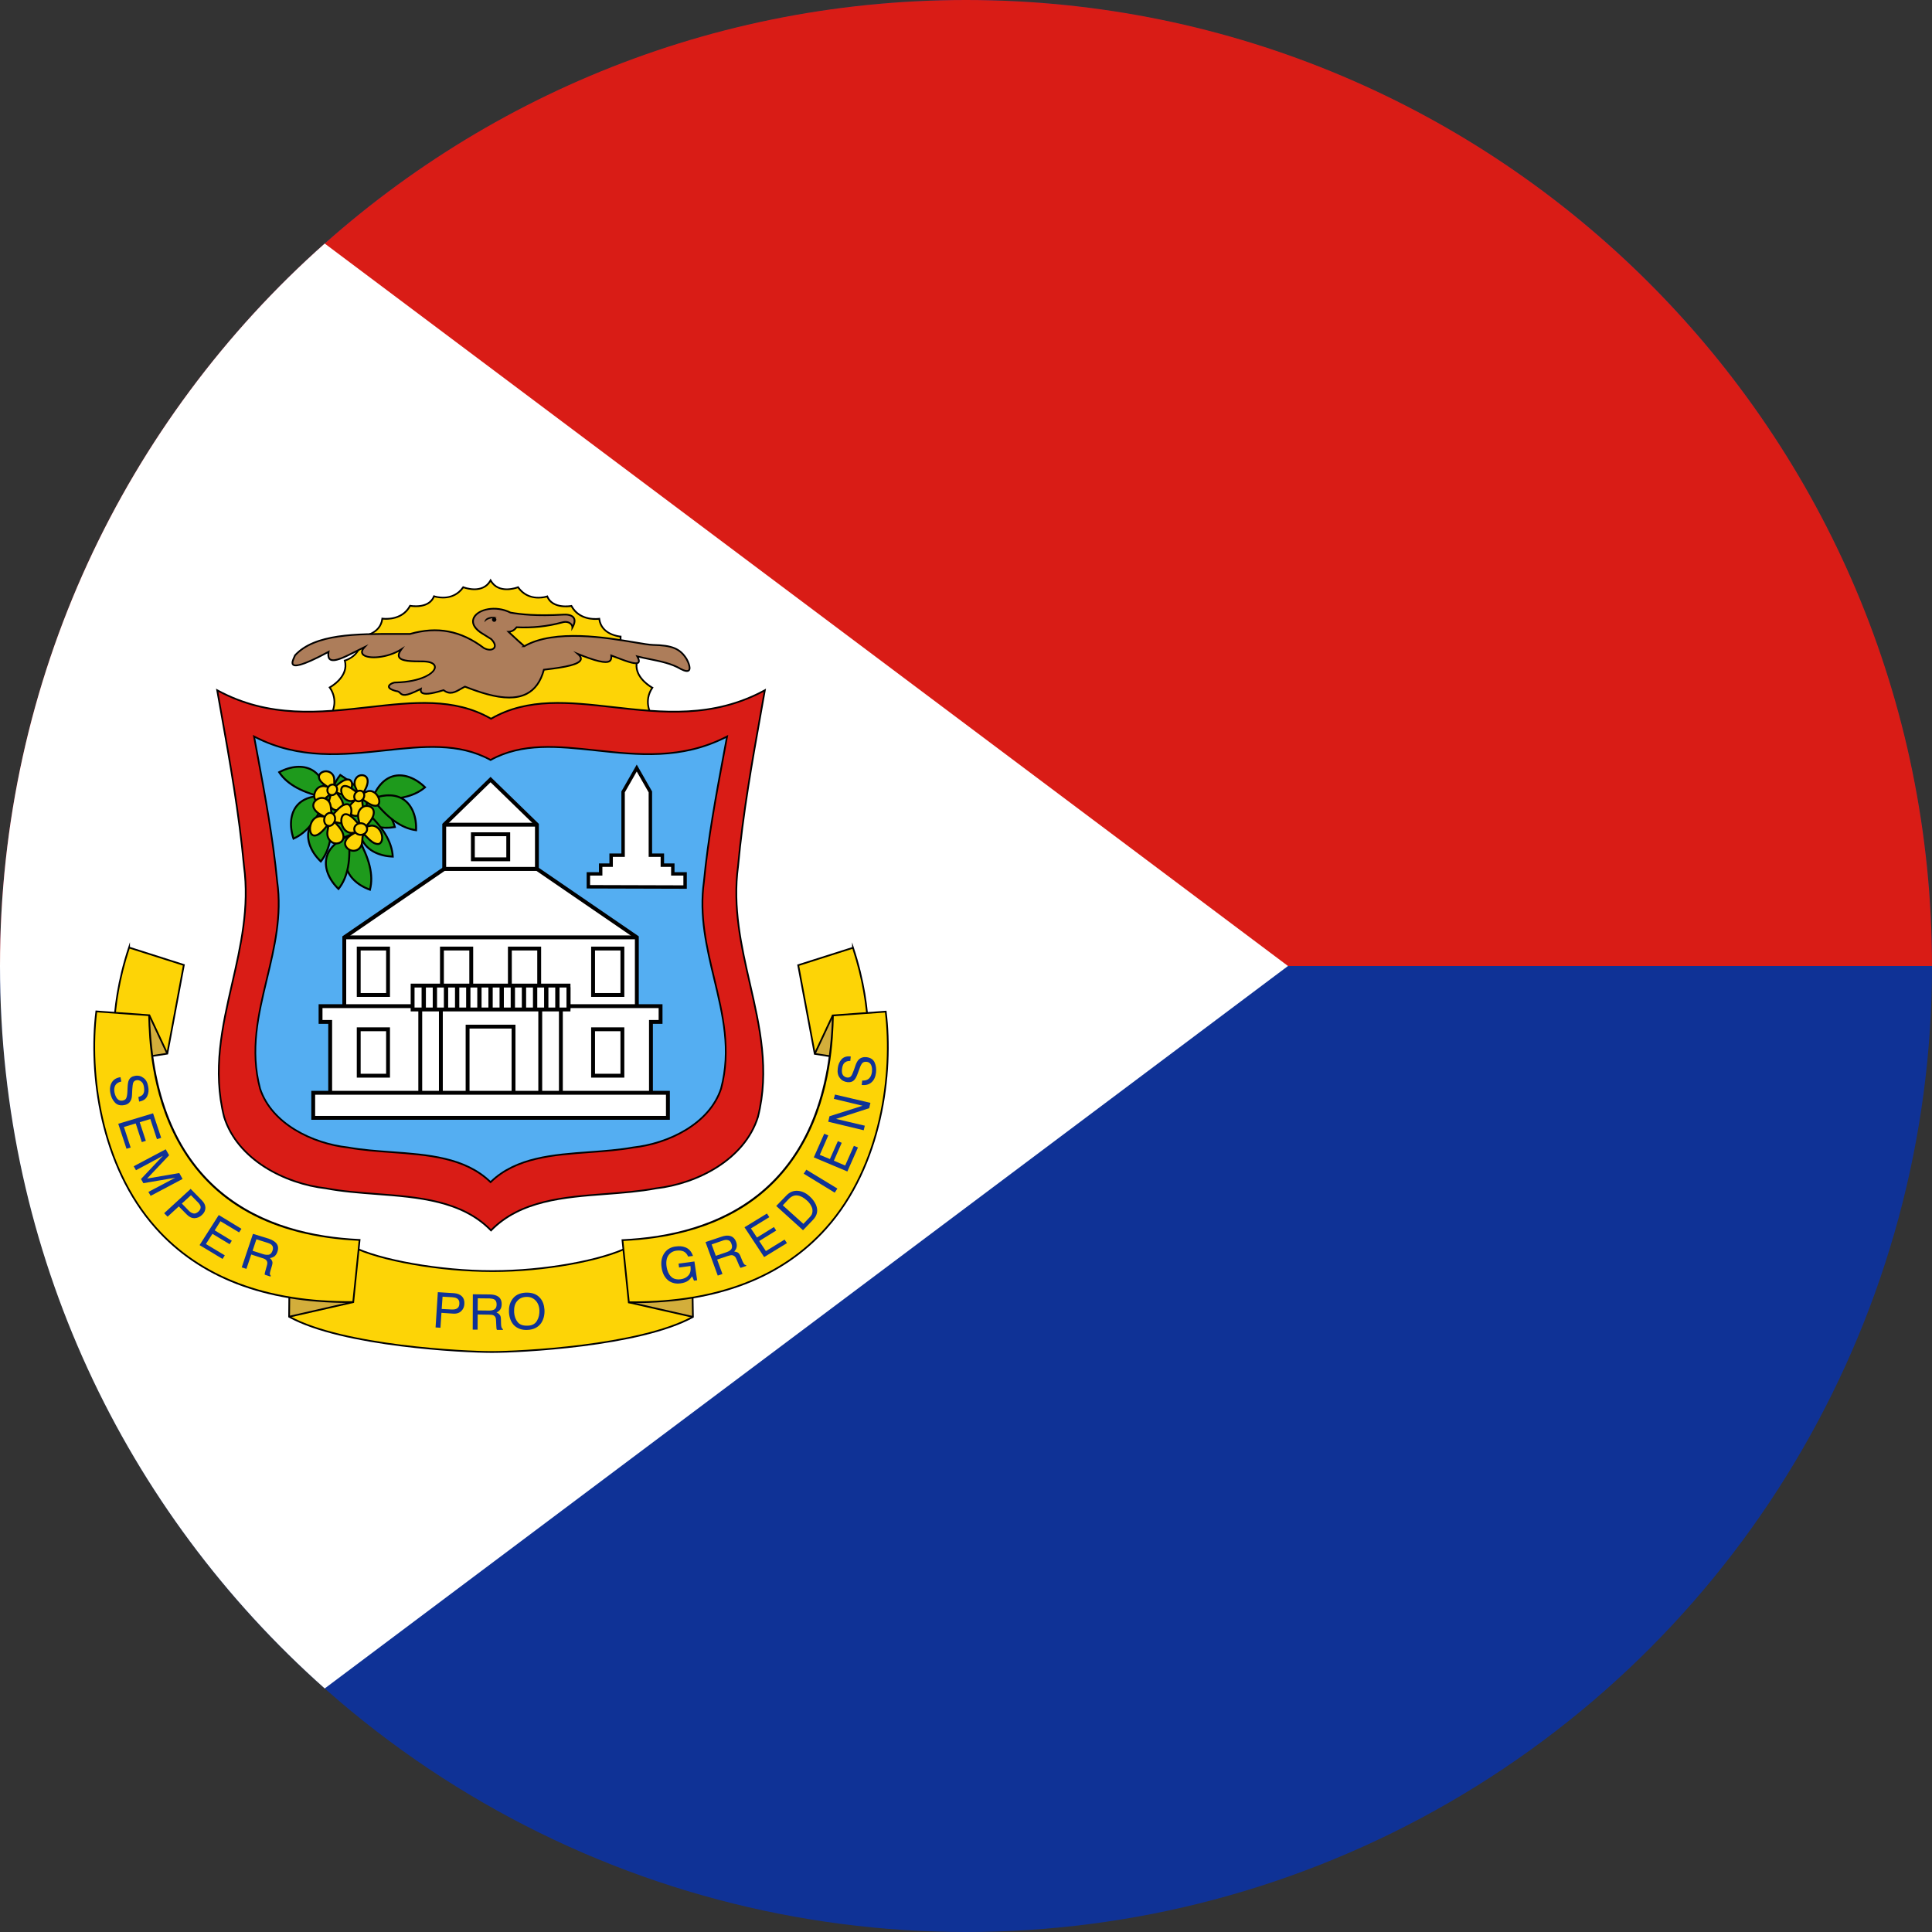 <svg width="120" height="120" viewBox="0 0 120 120" fill="none" xmlns="http://www.w3.org/2000/svg">
<rect x="0" y="0" width="120" height="120" fill="#333333" stroke="none"/>
<g clip-path="url(#clip0_909_276742)">
<circle cx="60" cy="60" r="60" fill="#0F3296"/>
<path d="M120 60C120 26.863 93.137 0 60 0C26.863 0 0 26.863 0 60H120Z" fill="#D91C16"/>
<path d="M20.169 104.873C7.796 93.882 0 77.852 0 60C0 42.148 7.796 26.118 20.169 15.127L80 60L20.169 104.873Z" fill="white"/>
<path d="M40.415 45.293L40.439 44.364C40.439 44.364 39.941 43.569 40.52 42.715C40.52 42.715 39.29 42.065 39.576 41.046C39.576 41.046 38.464 40.761 38.545 39.538C38.545 39.538 37.345 39.455 37.221 38.433C37.221 38.433 36.02 38.63 35.492 37.635C35.492 37.635 34.321 37.864 33.99 37.043C33.99 37.043 32.852 37.437 32.177 36.472C32.177 36.472 30.975 36.958 30.471 36.047C29.974 36.955 28.771 36.472 28.771 36.472C28.104 37.434 26.958 37.035 26.958 37.035C26.639 37.859 25.471 37.625 25.471 37.625C24.944 38.621 23.746 38.423 23.746 38.423C23.628 39.442 22.429 39.525 22.429 39.525C22.524 40.751 21.413 41.03 21.413 41.03C21.706 42.048 20.478 42.697 20.478 42.697C21.072 43.556 20.578 44.344 20.578 44.344L20.55 45.201L40.418 45.293H40.415Z" fill="#FDD406"/>
<path d="M40.418 45.346L40.363 45.346L20.495 45.254L20.525 44.328L20.532 44.316C20.552 44.285 21 43.546 20.434 42.728L20.4 42.678L20.453 42.65C20.465 42.644 21.639 42.009 21.362 41.044L21.347 40.992L21.4 40.978C21.444 40.967 22.466 40.695 22.376 39.529L22.372 39.476L22.425 39.472C22.473 39.469 23.581 39.379 23.693 38.417L23.699 38.361L23.754 38.37C23.766 38.372 24.922 38.55 25.424 37.6L25.443 37.565L25.482 37.573C25.493 37.575 26.609 37.788 26.908 37.015L26.927 36.968L26.975 36.984C27.02 37 28.092 37.358 28.728 36.442L28.752 36.407L28.791 36.423C28.839 36.442 29.956 36.877 30.424 36.021L30.471 35.937L30.518 36.021C30.993 36.88 32.11 36.442 32.157 36.423L32.196 36.407L32.221 36.442C32.864 37.362 33.928 37.008 33.973 36.992L34.021 36.976L34.04 37.023C34.35 37.794 35.471 37.584 35.482 37.583L35.52 37.575L35.539 37.61C36.044 38.561 37.201 38.382 37.212 38.38L37.267 38.371L37.274 38.427C37.391 39.392 38.502 39.482 38.549 39.485L38.602 39.489L38.599 39.542C38.521 40.705 39.546 40.983 39.589 40.994L39.642 41.008L39.627 41.06C39.356 42.026 40.533 42.662 40.545 42.668L40.597 42.696L40.564 42.745C40.011 43.561 40.48 44.328 40.485 44.336L40.493 44.349L40.468 45.294L40.418 45.293L40.418 45.346ZM20.605 45.148L40.363 45.239L40.386 44.377C40.322 44.265 39.943 43.524 40.444 42.733C40.215 42.596 39.298 41.98 39.512 41.082C39.292 41.006 38.446 40.645 38.489 39.586C38.256 39.554 37.318 39.375 37.175 38.492C36.934 38.516 35.946 38.554 35.463 37.694C35.257 37.723 34.289 37.823 33.96 37.108C33.736 37.169 32.77 37.37 32.157 36.536C31.947 36.609 30.959 36.899 30.471 36.151C29.989 36.896 29.002 36.608 28.792 36.536C28.186 37.367 27.216 37.162 26.989 37.099C26.67 37.818 25.706 37.715 25.5 37.684C25.019 38.544 24.033 38.505 23.791 38.482C23.654 39.361 22.719 39.541 22.486 39.572C22.54 40.634 21.698 40.991 21.478 41.065C21.696 41.963 20.783 42.577 20.554 42.715C21.071 43.514 20.691 44.253 20.631 44.359L20.605 45.148Z" fill="black"/>
<path d="M30.507 39.694C31.039 40.231 30.541 40.525 30.05 40.249C28.837 39.33 27.418 38.821 25.467 39.376C22.663 39.386 19.685 39.218 18.323 40.705C18.226 40.992 17.466 42.073 20.407 40.487C20.223 41.584 21.591 40.687 22.649 40.189C21.92 40.951 23.764 41.076 24.931 40.328C24.357 41.097 25.364 41.077 26.32 41.082C27.717 41.126 26.945 42.341 24.554 42.391C24.379 42.379 23.709 42.693 24.613 42.926C25.032 42.947 24.691 43.531 26.141 42.788C26.051 43.223 26.672 43.138 27.55 42.867C28.048 43.258 28.452 42.852 28.88 42.649C30.712 43.365 33.13 44.081 33.781 41.597C35.31 41.421 36.575 41.197 35.89 40.615C37.882 41.427 37.997 41.114 37.967 40.713C38.922 41.074 40.033 41.563 39.581 40.77C40.499 41.004 41.504 41.086 42.289 41.555C43.083 41.966 42.826 41.247 42.639 40.924C42.232 40.273 41.718 40.081 40.558 40.057C39.574 40.037 34.963 38.751 32.565 40.139C32.565 40.139 32.621 40.139 32.579 40.139C32.537 40.139 31.582 39.241 31.582 39.241C31.802 39.235 31.96 39.125 32.088 38.96C33.023 39.008 33.959 38.918 34.894 38.666C35.32 38.533 35.563 38.787 35.553 38.974C35.943 38.289 35.404 38.147 35.006 38.175C33.424 38.265 32.474 38.182 31.709 38.049C30.192 37.292 28.366 38.453 30.053 39.409L30.507 39.694Z" fill="#AD7D5A"/>
<path d="M31.626 43.38C30.764 43.38 29.784 43.059 28.882 42.707C28.804 42.745 28.725 42.791 28.649 42.835C28.308 43.032 27.956 43.236 27.54 42.926C26.752 43.167 26.325 43.208 26.157 43.055C26.108 43.011 26.082 42.952 26.079 42.879C25.175 43.333 24.99 43.254 24.816 43.083C24.759 43.028 24.715 42.985 24.611 42.98C24.239 42.885 24.076 42.767 24.1 42.619C24.128 42.443 24.444 42.333 24.558 42.338C26.101 42.305 26.959 41.784 26.961 41.436C26.962 41.263 26.716 41.148 26.318 41.135L26.229 41.135C25.538 41.132 24.886 41.129 24.74 40.835C24.692 40.739 24.701 40.623 24.77 40.484C23.903 40.948 22.762 40.998 22.492 40.671C22.443 40.611 22.39 40.498 22.477 40.332C22.361 40.389 22.242 40.449 22.127 40.508C21.421 40.867 20.754 41.207 20.469 40.997C20.365 40.921 20.323 40.785 20.34 40.583C18.654 41.484 18.294 41.438 18.171 41.323C18.042 41.203 18.148 40.97 18.225 40.8C18.245 40.757 18.262 40.718 18.272 40.688L18.284 40.669C19.528 39.309 22.129 39.317 24.643 39.322C24.915 39.323 25.188 39.324 25.459 39.323C27.174 38.836 28.644 39.117 30.083 40.206C30.331 40.345 30.567 40.32 30.649 40.212C30.73 40.107 30.664 39.929 30.473 39.735L30.025 39.455C29.171 38.97 29.299 38.502 29.395 38.323C29.677 37.792 30.779 37.529 31.726 37.998C32.355 38.106 33.295 38.218 35.003 38.122C35.123 38.113 35.528 38.105 35.684 38.352C35.783 38.51 35.755 38.728 35.6 39.001L35.489 39.197L35.5 38.972C35.504 38.901 35.461 38.822 35.389 38.766C35.321 38.713 35.168 38.636 34.91 38.717C34.007 38.96 33.068 39.061 32.112 39.015C31.993 39.161 31.858 39.249 31.703 39.281C32.02 39.577 32.456 39.98 32.574 40.072C34.462 39.01 37.698 39.554 39.441 39.847C39.946 39.932 40.344 39.999 40.559 40.004C41.761 40.028 42.278 40.245 42.685 40.896C42.699 40.921 43.015 41.473 42.826 41.671C42.73 41.771 42.546 41.748 42.264 41.602C41.707 41.269 41.024 41.13 40.364 40.996C40.139 40.951 39.908 40.904 39.682 40.85C39.752 41.002 39.757 41.108 39.697 41.178C39.543 41.358 39.032 41.179 38.21 40.863C38.148 40.84 38.086 40.816 38.024 40.792C38.024 40.91 38.001 41.029 37.9 41.102C37.748 41.213 37.401 41.268 36.083 40.75C36.133 40.831 36.146 40.909 36.124 40.983C36.02 41.324 35.168 41.49 33.823 41.646C33.626 42.371 33.259 42.874 32.733 43.142C32.402 43.311 32.026 43.38 31.626 43.38ZM28.878 42.591L28.899 42.599C30.204 43.109 31.674 43.562 32.685 43.047C33.191 42.789 33.543 42.297 33.73 41.584L33.739 41.549L33.775 41.545C34.47 41.465 35.917 41.298 36.022 40.952C36.047 40.87 35.991 40.771 35.856 40.656L35.601 40.44L35.91 40.566C37.008 41.014 37.639 41.161 37.837 41.016C37.915 40.959 37.924 40.856 37.914 40.718L37.907 40.634L37.986 40.664C38.072 40.696 38.16 40.73 38.248 40.764C38.805 40.978 39.498 41.244 39.616 41.109C39.653 41.066 39.623 40.952 39.534 40.796L39.472 40.687L39.594 40.718C39.852 40.784 40.123 40.839 40.385 40.892C41.054 41.028 41.746 41.168 42.316 41.509C42.535 41.622 42.694 41.655 42.749 41.597C42.833 41.51 42.733 41.193 42.593 40.951C42.206 40.331 41.73 40.134 40.557 40.11C40.334 40.106 39.932 40.038 39.423 39.953C37.683 39.66 34.445 39.115 32.594 40.183V40.192H32.366L32.476 40.128C32.364 40.037 32.116 39.816 31.546 39.28L31.452 39.191L31.581 39.188C31.765 39.183 31.912 39.1 32.045 38.928L32.063 38.906L32.09 38.907C33.044 38.955 33.981 38.857 34.88 38.614C35.182 38.52 35.37 38.616 35.455 38.682C35.505 38.721 35.545 38.77 35.571 38.822C35.648 38.647 35.656 38.508 35.593 38.409C35.495 38.252 35.227 38.212 35.01 38.228C33.284 38.326 32.334 38.212 31.7 38.102L31.685 38.097C30.788 37.649 29.75 37.882 29.489 38.373C29.319 38.693 29.534 39.053 30.079 39.363L30.545 39.656C30.883 39.997 30.79 40.204 30.734 40.277C30.607 40.444 30.302 40.451 30.024 40.295C28.606 39.223 27.165 38.949 25.481 39.428L25.467 39.43C25.193 39.43 24.918 39.43 24.643 39.429C22.156 39.422 19.585 39.416 18.37 40.733C18.358 40.764 18.341 40.802 18.322 40.844C18.266 40.969 18.171 41.178 18.244 41.245C18.332 41.327 18.727 41.332 20.381 40.44L20.477 40.388L20.459 40.496C20.423 40.71 20.448 40.85 20.532 40.911C20.764 41.081 21.462 40.727 22.078 40.413C22.261 40.32 22.449 40.224 22.626 40.141L22.886 40.019L22.687 40.226C22.537 40.384 22.499 40.511 22.575 40.603C22.813 40.892 24.028 40.844 24.902 40.283L25.149 40.125L24.974 40.36C24.834 40.548 24.787 40.691 24.835 40.787C24.952 41.022 25.631 41.025 26.229 41.028L26.32 41.029C26.79 41.043 27.069 41.196 27.068 41.436C27.066 41.837 26.192 42.41 24.555 42.444C24.462 42.437 24.221 42.539 24.205 42.636C24.2 42.665 24.217 42.769 24.627 42.875C24.761 42.88 24.83 42.947 24.89 43.007C25.01 43.124 25.134 43.244 26.117 42.74L26.216 42.689L26.194 42.798C26.177 42.881 26.188 42.939 26.229 42.976C26.362 43.097 26.801 43.043 27.534 42.816L27.561 42.808L27.583 42.825C27.952 43.115 28.265 42.934 28.596 42.742C28.681 42.693 28.768 42.643 28.857 42.601L28.878 42.591Z" fill="black"/>
<path d="M30.863 38.35C30.546 38.398 30.218 38.436 30.092 38.656C30.101 38.294 30.64 38.269 30.863 38.35Z" fill="black"/>
<path d="M30.695 38.624C30.771 38.624 30.832 38.561 30.832 38.483C30.832 38.406 30.771 38.343 30.695 38.343C30.62 38.343 30.558 38.406 30.558 38.483C30.558 38.561 30.62 38.624 30.695 38.624Z" fill="black"/>
<path d="M13.491 42.873C14.117 46.428 14.812 50.071 15.154 53.793C15.898 59.305 12.545 63.933 13.921 69.378C14.742 71.991 17.615 73.51 20.245 73.811C23.734 74.471 27.952 73.813 30.498 76.423C33.045 73.813 37.263 74.471 40.751 73.811C43.381 73.51 46.255 71.991 47.076 69.378C48.451 63.933 45.098 59.305 45.843 53.793C46.184 50.071 46.88 46.428 47.506 42.873C41.365 46.207 35.297 41.869 30.498 44.642C25.7 41.869 19.632 46.207 13.491 42.873Z" fill="#D91C16"/>
<path d="M30.498 76.499L30.46 76.46C28.661 74.616 25.975 74.413 23.378 74.216C22.328 74.136 21.243 74.054 20.235 73.863C17.676 73.571 14.712 72.075 13.87 69.394C13.132 66.474 13.758 63.738 14.364 61.092C14.897 58.767 15.447 56.362 15.101 53.8C14.802 50.548 14.231 47.338 13.678 44.233C13.597 43.782 13.517 43.331 13.438 42.882L13.419 42.773L13.516 42.826C16.722 44.566 19.868 44.211 22.912 43.868C25.635 43.56 28.207 43.27 30.498 44.581C32.789 43.27 35.361 43.561 38.085 43.868C41.129 44.211 44.276 44.566 47.481 42.826L47.578 42.773L47.559 42.882C47.48 43.33 47.399 43.78 47.319 44.231C46.766 47.337 46.194 50.548 45.896 53.798C45.549 56.362 46.1 58.767 46.632 61.092C47.238 63.738 47.864 66.474 47.128 69.391C46.285 72.075 43.321 73.571 40.758 73.864C39.754 74.054 38.668 74.136 37.618 74.216C35.021 74.412 32.336 74.616 30.536 76.46L30.498 76.499ZM13.562 42.971C13.635 43.385 13.709 43.799 13.783 44.215C14.336 47.322 14.908 50.534 15.207 53.788C15.555 56.367 15.003 58.781 14.468 61.116C13.865 63.75 13.242 66.473 13.972 69.365C14.799 71.997 17.722 73.469 20.251 73.758C21.257 73.948 22.339 74.03 23.386 74.109C25.985 74.306 28.671 74.51 30.498 76.347C32.325 74.51 35.011 74.306 37.61 74.109C38.657 74.03 39.74 73.948 40.742 73.759C43.275 73.469 46.197 71.997 47.025 69.362C47.755 66.473 47.131 63.749 46.528 61.116C45.994 58.781 45.441 56.367 45.79 53.786C46.088 50.533 46.661 47.32 47.214 44.213C47.288 43.798 47.362 43.384 47.434 42.971C44.234 44.669 41.102 44.316 38.073 43.974C35.357 43.667 32.792 43.378 30.525 44.689L30.498 44.704L30.472 44.689C28.204 43.378 25.639 43.667 22.924 43.974C19.895 44.316 16.763 44.669 13.562 42.971Z" fill="black"/>
<path d="M15.78 45.744C16.321 48.677 16.921 51.684 17.217 54.754C17.859 59.302 14.963 63.121 16.151 67.613C16.86 69.769 19.342 71.022 21.614 71.271C24.627 71.815 28.27 71.272 30.47 73.425C32.669 71.272 36.312 71.815 39.325 71.271C41.597 71.022 44.079 69.769 44.788 67.613C45.976 63.121 43.08 59.302 43.722 54.754C44.018 51.684 44.618 48.677 45.159 45.744C39.855 48.495 34.614 44.916 30.47 47.204C26.325 44.916 21.084 48.495 15.78 45.744Z" fill="#54AEF2"/>
<path d="M30.47 73.5L30.432 73.463C28.88 71.944 26.562 71.776 24.32 71.614C23.413 71.548 22.475 71.481 21.605 71.323C19.392 71.082 16.829 69.845 16.101 67.63C15.463 65.217 16.004 62.958 16.528 60.774C16.987 58.856 17.462 56.874 17.164 54.762C16.906 52.079 16.412 49.43 15.934 46.869C15.865 46.496 15.796 46.124 15.727 45.754L15.707 45.647L15.805 45.697C18.571 47.131 21.288 46.839 23.916 46.556C26.268 46.303 28.49 46.063 30.47 47.143C32.449 46.063 34.671 46.303 37.023 46.556C39.651 46.839 42.368 47.132 45.135 45.697L45.232 45.647L45.212 45.754C45.144 46.125 45.074 46.497 45.005 46.871C44.527 49.431 44.033 52.079 43.776 54.759C43.477 56.874 43.952 58.856 44.412 60.774C44.935 62.958 45.477 65.217 44.84 67.627C44.11 69.845 41.547 71.082 39.331 71.324C38.464 71.481 37.526 71.548 36.619 71.614C34.377 71.776 32.059 71.944 30.507 73.463L30.47 73.5ZM15.852 45.841C15.914 46.176 15.977 46.512 16.04 46.849C16.517 49.413 17.012 52.064 17.27 54.749C17.571 56.879 17.093 58.871 16.631 60.799C16.087 63.07 15.573 65.216 16.203 67.6C16.916 69.767 19.438 70.979 21.62 71.218C22.488 71.374 23.424 71.442 24.328 71.507C26.571 71.669 28.89 71.837 30.47 73.351C32.049 71.838 34.368 71.67 36.612 71.508C37.516 71.442 38.451 71.374 39.316 71.218C41.502 70.979 44.023 69.767 44.737 67.597C45.367 65.216 44.852 63.07 44.308 60.799C43.846 58.871 43.368 56.879 43.67 54.747C43.928 52.065 44.422 49.414 44.899 46.851C44.962 46.514 45.025 46.177 45.087 45.841C42.325 47.234 39.624 46.944 37.012 46.662C34.667 46.41 32.453 46.171 30.495 47.251L30.47 47.265L30.444 47.251C28.487 46.171 26.272 46.409 23.928 46.662C21.315 46.944 18.614 47.234 15.852 45.841Z" fill="black"/>
<path d="M27.591 53.967L21.384 58.221V63.342H39.555V58.221L33.349 53.967H27.591Z" fill="white"/>
<path d="M39.675 63.462H21.264V58.157L27.553 53.847H33.386L39.675 58.157V63.462ZM21.504 63.222H39.435V58.284L33.311 54.087H27.628L21.504 58.284V63.222Z" fill="black"/>
<path d="M19.91 62.494V63.473H20.508V68.502H40.432V63.473H41.029V62.494H19.91Z" fill="white"/>
<path d="M40.552 68.622H20.388V63.593H19.79V62.374H41.149V63.593H40.552V68.622ZM20.628 68.382H40.312V63.353H40.909V62.614H20.03V63.353H20.628V68.382Z" fill="black"/>
<path d="M30.469 48.421L27.591 51.223V53.967H33.349V51.223L30.469 48.421Z" fill="white"/>
<path d="M33.469 54.087H27.471V51.172L30.469 48.253L33.469 51.172V54.087ZM27.711 53.847H33.229V51.273L30.469 48.588L27.711 51.273V53.847Z" fill="black"/>
<path d="M22.282 58.916H24.102V61.799H22.282V58.916Z" fill="white"/>
<path d="M24.222 61.919H22.161V58.796H24.222V61.919ZM22.401 61.679H23.982V59.036H22.401V61.679Z" fill="black"/>
<path d="M27.45 58.916H29.27V61.799H27.45V58.916Z" fill="white"/>
<path d="M29.39 61.919H27.33V58.796H29.39V61.919ZM27.57 61.679H29.15V59.036H27.57V61.679Z" fill="black"/>
<path d="M38.658 58.916H36.837V61.799H38.658V58.916Z" fill="white"/>
<path d="M38.778 61.919H36.717V58.796H38.778V61.919ZM36.957 61.679H38.538V59.036H36.957V61.679Z" fill="black"/>
<path d="M33.49 58.916H31.669V61.799H33.49V58.916Z" fill="white"/>
<path d="M33.61 61.919H31.549V58.796H33.61V61.919ZM31.789 61.679H33.37V59.036H31.789V61.679Z" fill="black"/>
<path d="M22.282 63.93H24.102V66.813H22.282V63.93Z" fill="white"/>
<path d="M24.222 66.933H22.161V63.81H24.222V66.933ZM22.401 66.693H23.982V64.05H22.401V66.693Z" fill="black"/>
<path d="M38.658 63.93H36.837V66.813H38.658V63.93Z" fill="white"/>
<path d="M38.778 66.933H36.717V63.81H38.778V66.933ZM36.957 66.693H38.538V64.05H36.957V66.693Z" fill="black"/>
<path d="M31.897 63.766H29.043V68.502H31.897V63.766Z" fill="white"/>
<path d="M32.017 68.622H28.923V63.646H32.017V68.622ZM29.163 68.382H31.777V63.886H29.163V68.382Z" fill="black"/>
<path d="M27.383 62.494H26.103V68.502H27.383V62.494Z" fill="white"/>
<path d="M27.503 68.622H25.983V62.374H27.503V68.622ZM26.223 68.382H27.263V62.614H26.223V68.382Z" fill="black"/>
<path d="M33.556 62.494H34.837V68.502H33.556V62.494Z" fill="white"/>
<path d="M34.957 68.622H33.436V62.374H34.957V68.622ZM33.676 68.382H34.717V62.614H33.676V68.382Z" fill="black"/>
<path d="M35.312 62.7V61.216H25.628V62.7H35.312Z" fill="white"/>
<path d="M35.432 62.82H25.508V61.096H35.432V62.82ZM25.748 62.58H35.192V61.336H25.748V62.58Z" fill="black"/>
<path d="M33.349 51.102H27.591V51.343H33.349V51.102Z" fill="black"/>
<path d="M39.555 58.101H21.384V58.341H39.555V58.101Z" fill="black"/>
<path d="M19.454 67.874H41.486V69.431H19.454V67.874Z" fill="white"/>
<path d="M41.606 69.552H19.334V67.754H41.606V69.552ZM19.574 69.311H41.365V67.995H19.574V69.311Z" fill="black"/>
<path d="M31.568 51.817H29.371V53.373H31.568V51.817Z" fill="white"/>
<path d="M31.688 53.493H29.251V51.697H31.688V53.493ZM29.491 53.253H31.448V51.937H29.491V53.253Z" fill="black"/>
<path d="M26.453 61.216H26.186V62.7H26.453V61.216Z" fill="black"/>
<path d="M34.754 61.216H34.487V62.7H34.754V61.216Z" fill="black"/>
<path d="M34.062 61.216H33.795V62.7H34.062V61.216Z" fill="black"/>
<path d="M33.37 61.216H33.103V62.7H33.37V61.216Z" fill="black"/>
<path d="M32.678 61.216H32.412V62.7H32.678V61.216Z" fill="black"/>
<path d="M31.987 61.216H31.72V62.7H31.987V61.216Z" fill="black"/>
<path d="M31.295 61.216H31.028V62.7H31.295V61.216Z" fill="black"/>
<path d="M30.603 61.216H30.336V62.7H30.603V61.216Z" fill="black"/>
<path d="M29.911 61.216H29.645V62.7H29.911V61.216Z" fill="black"/>
<path d="M29.22 61.216H28.953V62.7H29.22V61.216Z" fill="black"/>
<path d="M28.528 61.216H28.261V62.7H28.528V61.216Z" fill="black"/>
<path d="M27.836 61.216H27.57V62.7H27.836V61.216Z" fill="black"/>
<path d="M27.145 61.216H26.878V62.7H27.145V61.216Z" fill="black"/>
<path d="M35.432 61.317H35.192V62.7H35.432V61.317Z" fill="black"/>
<path d="M21.135 48.135C22.503 49.008 23.15 49.815 23.153 50.563C21.451 50.473 19.912 49.672 21.135 48.135Z" fill="#1E9A1C"/>
<path d="M23.213 50.627L23.15 50.623C22.185 50.572 21.04 50.264 20.72 49.553C20.531 49.132 20.655 48.642 21.089 48.098L21.122 48.056L21.168 48.085C22.522 48.949 23.21 49.782 23.213 50.563L23.213 50.627ZM21.149 48.215C20.773 48.704 20.665 49.138 20.829 49.503C21.074 50.047 21.938 50.426 23.091 50.5C23.051 49.789 22.398 49.021 21.149 48.215Z" fill="black"/>
<path d="M22.237 48.929C23.554 49.678 24.296 50.494 24.525 51.369C23.187 51.602 21.759 50.97 22.237 48.929Z" fill="#1E9A1C"/>
<path d="M24.007 51.475C23.398 51.475 22.865 51.28 22.524 50.919C22.097 50.467 21.977 49.774 22.178 48.915L22.197 48.837L22.266 48.877C23.567 49.617 24.346 50.45 24.583 51.354L24.599 51.417L24.535 51.428C24.355 51.46 24.178 51.475 24.007 51.475ZM22.277 49.021C22.111 49.802 22.226 50.429 22.612 50.837C23.009 51.257 23.692 51.436 24.449 51.321C24.206 50.49 23.476 49.717 22.277 49.021Z" fill="black"/>
<path d="M20.534 50.217C20.712 51.721 20.494 52.803 19.925 53.506C18.945 52.566 18.607 51.043 20.534 50.217Z" fill="#1E9A1C"/>
<path d="M19.931 53.594L19.884 53.549C19.28 52.971 18.988 52.254 19.101 51.629C19.212 51.017 19.7 50.509 20.51 50.161L20.584 50.13L20.594 50.21C20.769 51.696 20.56 52.817 19.972 53.543L19.931 53.594ZM20.484 50.304C19.756 50.634 19.32 51.098 19.219 51.65C19.116 52.219 19.377 52.875 19.919 53.416C20.445 52.728 20.634 51.682 20.484 50.304Z" fill="black"/>
<path d="M20.536 50.221C21.773 51.096 22.432 51.981 22.573 52.874C21.219 52.974 19.86 52.206 20.536 50.221Z" fill="#1E9A1C"/>
<path d="M22.34 52.943C21.607 52.943 20.978 52.684 20.627 52.231C20.246 51.739 20.195 51.037 20.479 50.202L20.505 50.126L20.57 50.172C21.792 51.036 22.486 51.942 22.633 52.865L22.643 52.929L22.578 52.934C22.498 52.94 22.418 52.943 22.34 52.943ZM20.567 50.318C20.326 51.078 20.378 51.713 20.722 52.157C21.076 52.614 21.738 52.86 22.503 52.819C22.343 51.968 21.692 51.127 20.567 50.318Z" fill="black"/>
<path d="M21.358 49.017L21.928 49.373L22.54 49.312L22.796 49.735C22.796 49.735 22.727 50.604 22.727 50.683C22.726 50.762 22.916 51.248 22.916 51.248L22.5 51.551L21.384 52.008L20.341 51.16L19.683 51.228L19.395 50.411L19.719 49.715L20.533 49.187L21.358 49.017Z" fill="#1E9A1C"/>
<path d="M21.374 52.077L20.322 51.223L19.642 51.293L19.33 50.408L19.672 49.674L20.521 49.128L21.369 48.953L21.942 49.311L22.571 49.249L22.857 49.72L22.856 49.74C22.837 49.981 22.787 50.62 22.787 50.683C22.788 50.728 22.884 51 22.972 51.226L22.989 51.269L22.535 51.599L21.374 52.077ZM20.359 51.098L21.394 51.939L22.477 51.495L22.843 51.227C22.786 51.078 22.666 50.758 22.667 50.683C22.667 50.608 22.724 49.882 22.735 49.75L22.508 49.376L21.913 49.434L21.346 49.081L20.556 49.243L19.766 49.756L19.46 50.415L19.724 51.164L20.359 51.098Z" fill="black"/>
<path d="M20.287 49.449C19.751 50.866 19.06 51.726 18.231 52.087C17.793 50.802 18.196 49.294 20.287 49.449Z" fill="#1E9A1C"/>
<path d="M18.195 52.169L18.174 52.107C17.905 51.316 17.976 50.545 18.364 50.042C18.745 49.55 19.412 49.325 20.291 49.389L20.372 49.395L20.343 49.47C19.814 50.87 19.111 51.769 18.255 52.142L18.195 52.169ZM20.003 49.498C19.304 49.498 18.774 49.709 18.459 50.116C18.106 50.573 18.035 51.275 18.267 52.005C19.05 51.636 19.701 50.795 20.202 49.504C20.134 49.5 20.068 49.498 20.003 49.498Z" fill="black"/>
<path d="M20.284 49.553C18.797 49.26 17.835 48.722 17.34 47.965C18.535 47.319 20.089 47.465 20.284 49.553Z" fill="#1E9A1C"/>
<path d="M20.351 49.627L20.273 49.611C18.804 49.322 17.8 48.779 17.29 47.997L17.254 47.943L17.311 47.911C18.047 47.515 18.82 47.456 19.379 47.756C19.928 48.05 20.262 48.669 20.344 49.547L20.351 49.627ZM17.427 47.986C17.921 48.697 18.859 49.199 20.216 49.478C20.126 48.684 19.818 48.127 19.323 47.862C18.813 47.589 18.109 47.636 17.427 47.986Z" fill="black"/>
<path d="M23.127 49.603C24.637 49.737 25.711 49.489 26.398 48.9C25.431 47.947 23.898 47.654 23.127 49.603Z" fill="#1E9A1C"/>
<path d="M23.879 49.698C23.639 49.698 23.386 49.687 23.122 49.663L23.042 49.656L23.071 49.581C23.395 48.761 23.889 48.259 24.498 48.131C25.119 47.999 25.845 48.271 26.44 48.857L26.486 48.903L26.437 48.946C25.854 49.446 24.995 49.698 23.879 49.698ZM23.214 49.55C24.595 49.661 25.635 49.442 26.308 48.897C25.751 48.371 25.089 48.129 24.522 48.248C23.973 48.364 23.522 48.814 23.214 49.55Z" fill="black"/>
<path d="M23.132 49.605C24.042 50.816 24.946 51.449 25.843 51.565C25.904 50.209 25.097 48.873 23.132 49.605Z" fill="#1E9A1C"/>
<path d="M25.9 51.633L25.835 51.624C24.909 51.505 23.983 50.837 23.084 49.641L23.036 49.577L23.111 49.549C23.938 49.241 24.641 49.271 25.144 49.638C25.657 50.012 25.941 50.733 25.903 51.568L25.9 51.633ZM23.229 49.634C24.071 50.734 24.93 51.361 25.785 51.496C25.804 50.73 25.54 50.076 25.073 49.735C24.619 49.405 23.983 49.37 23.229 49.634Z" fill="black"/>
<path d="M22.658 50.345C23.792 51.35 24.35 52.301 24.394 53.204C23.037 53.157 21.77 52.245 22.658 50.345Z" fill="#1E9A1C"/>
<path d="M24.457 53.267L24.392 53.264C23.557 53.235 22.861 52.894 22.529 52.352C22.204 51.822 22.23 51.119 22.604 50.32L22.638 50.247L22.698 50.3C23.818 51.292 24.409 52.268 24.454 53.202L24.457 53.267ZM22.679 50.444C22.355 51.174 22.339 51.811 22.632 52.29C22.933 52.783 23.565 53.098 24.33 53.141C24.264 52.278 23.708 51.371 22.679 50.444Z" fill="black"/>
<path d="M22.19 52.01C22.966 53.311 23.21 54.386 22.977 55.261C21.698 54.804 20.768 53.551 22.19 52.01Z" fill="#1E9A1C"/>
<path d="M23.019 55.339L22.957 55.317C22.171 55.036 21.61 54.5 21.459 53.884C21.31 53.279 21.548 52.617 22.146 51.969L22.201 51.91L22.242 51.979C23.009 53.264 23.276 54.373 23.035 55.276L23.019 55.339ZM22.18 52.111C21.65 52.708 21.441 53.31 21.575 53.855C21.713 54.416 22.22 54.909 22.935 55.181C23.134 54.339 22.88 53.306 22.18 52.111Z" fill="black"/>
<path d="M21.644 51.925C21.816 53.431 21.595 54.511 21.023 55.212C20.046 54.269 19.714 52.744 21.644 51.925Z" fill="#1E9A1C"/>
<path d="M21.029 55.301L20.982 55.255C20.381 54.675 20.091 53.957 20.206 53.332C20.319 52.72 20.809 52.215 21.621 51.87L21.695 51.839L21.704 51.919C21.874 53.405 21.66 54.526 21.07 55.25L21.029 55.301ZM21.593 52.013C20.865 52.34 20.426 52.802 20.324 53.354C20.219 53.922 20.478 54.579 21.018 55.123C21.546 54.436 21.739 53.391 21.593 52.013Z" fill="black"/>
<path d="M20.658 50.237C20.549 50.159 20.467 50.025 20.448 49.892C20.432 49.778 20.441 49.706 20.492 49.546C20.518 49.465 20.538 49.396 20.538 49.394C20.537 49.392 20.517 49.386 20.493 49.381C20.451 49.372 20.446 49.375 20.371 49.444C20.114 49.681 19.88 49.795 19.719 49.76C19.533 49.72 19.462 49.462 19.566 49.204C19.654 48.984 19.818 48.85 20.029 48.826C20.107 48.817 20.14 48.82 20.23 48.845C20.29 48.861 20.337 48.87 20.334 48.864C20.331 48.858 20.286 48.826 20.233 48.792C19.974 48.628 19.82 48.438 19.81 48.267C19.802 48.144 19.883 48.025 20.022 47.957C20.255 47.842 20.546 47.924 20.681 48.142C20.747 48.247 20.763 48.331 20.763 48.547C20.763 48.672 20.768 48.744 20.778 48.748C20.786 48.751 20.807 48.77 20.825 48.791L20.858 48.828L20.987 48.723C21.118 48.615 21.212 48.55 21.319 48.493C21.466 48.415 21.64 48.393 21.726 48.441C21.917 48.547 21.916 48.893 21.725 49.13C21.57 49.322 21.334 49.39 21.119 49.304C21.071 49.285 21.002 49.261 20.967 49.252L20.903 49.235L21.002 49.361C21.136 49.531 21.211 49.652 21.263 49.783C21.36 50.029 21.311 50.219 21.127 50.3C20.986 50.363 20.801 50.338 20.658 50.237Z" fill="#FDD406"/>
<path d="M20.959 50.395C20.844 50.395 20.724 50.357 20.624 50.286C20.5 50.198 20.41 50.051 20.389 49.901C20.371 49.777 20.381 49.697 20.435 49.528C20.444 49.499 20.453 49.471 20.46 49.449C20.444 49.458 20.426 49.475 20.411 49.489C20.138 49.741 19.887 49.859 19.706 49.819C19.623 49.801 19.553 49.746 19.509 49.663C19.44 49.535 19.441 49.354 19.51 49.182C19.606 48.94 19.788 48.793 20.022 48.767C20.045 48.764 20.065 48.762 20.083 48.762C19.877 48.605 19.76 48.434 19.75 48.271C19.741 48.123 19.835 47.983 19.995 47.903C20.257 47.774 20.58 47.865 20.732 48.111C20.804 48.226 20.823 48.32 20.823 48.547C20.823 48.647 20.826 48.692 20.829 48.711C20.842 48.721 20.855 48.735 20.865 48.745L20.949 48.676C21.082 48.567 21.181 48.499 21.291 48.44C21.458 48.351 21.65 48.33 21.755 48.389C21.839 48.436 21.897 48.523 21.919 48.634C21.953 48.808 21.896 49.013 21.771 49.168C21.6 49.38 21.336 49.455 21.097 49.36C21.088 49.357 21.079 49.353 21.069 49.349C21.194 49.511 21.267 49.632 21.319 49.761C21.428 50.038 21.366 50.26 21.152 50.355C21.092 50.382 21.026 50.395 20.959 50.395ZM20.467 49.318C20.478 49.318 20.491 49.319 20.505 49.322C20.546 49.331 20.582 49.339 20.595 49.375C20.602 49.397 20.602 49.398 20.549 49.564C20.501 49.714 20.492 49.78 20.507 49.883C20.524 50.001 20.597 50.12 20.693 50.188C20.817 50.276 20.982 50.299 21.103 50.245C21.309 50.154 21.257 49.93 21.207 49.805C21.158 49.681 21.085 49.563 20.955 49.398L20.744 49.13L20.983 49.194C21.019 49.204 21.091 49.229 21.141 49.249C21.333 49.325 21.539 49.265 21.678 49.093C21.78 48.966 21.828 48.795 21.801 48.657C21.791 48.603 21.764 48.531 21.697 48.494C21.637 48.46 21.489 48.47 21.347 48.546C21.244 48.602 21.153 48.664 21.025 48.769L20.851 48.911L20.78 48.831C20.766 48.815 20.753 48.803 20.749 48.8C20.713 48.786 20.703 48.759 20.703 48.547C20.703 48.329 20.685 48.262 20.63 48.174C20.51 47.981 20.255 47.909 20.048 48.011C19.932 48.068 19.864 48.165 19.87 48.264C19.879 48.414 20.023 48.588 20.265 48.742C20.376 48.812 20.383 48.826 20.388 48.839L20.405 48.874L20.38 48.904C20.355 48.933 20.325 48.933 20.215 48.903C20.131 48.88 20.106 48.878 20.035 48.886C19.848 48.907 19.701 49.028 19.621 49.226C19.566 49.364 19.564 49.511 19.615 49.607C19.634 49.643 19.669 49.688 19.732 49.702C19.871 49.732 20.09 49.622 20.33 49.401C20.391 49.344 20.419 49.318 20.467 49.318Z" fill="black"/>
<path d="M20.913 49.168C20.845 49.34 20.666 49.43 20.513 49.369C20.36 49.308 20.292 49.119 20.36 48.948C20.428 48.776 20.608 48.686 20.761 48.747C20.913 48.808 20.982 48.996 20.913 49.168Z" fill="#FDD406"/>
<path d="M20.613 49.448C20.571 49.448 20.53 49.44 20.491 49.425C20.307 49.352 20.224 49.128 20.304 48.926C20.385 48.723 20.599 48.618 20.783 48.691C20.873 48.727 20.942 48.8 20.976 48.896C21.01 48.989 21.008 49.094 20.969 49.19C20.93 49.287 20.86 49.365 20.771 49.409C20.72 49.435 20.666 49.448 20.613 49.448ZM20.661 48.788C20.561 48.788 20.46 48.858 20.416 48.97C20.36 49.111 20.413 49.265 20.535 49.313C20.593 49.336 20.657 49.332 20.718 49.302C20.78 49.271 20.83 49.215 20.858 49.146C20.885 49.077 20.887 49.002 20.864 48.937C20.841 48.873 20.796 48.826 20.738 48.803C20.713 48.793 20.687 48.788 20.661 48.788Z" fill="black"/>
<path d="M22.022 48.639C22.023 48.755 22.042 48.829 22.115 48.987C22.152 49.067 22.181 49.135 22.181 49.138C22.181 49.14 22.162 49.148 22.14 49.154C22.101 49.166 22.096 49.164 22.014 49.1C21.733 48.879 21.491 48.782 21.343 48.83C21.171 48.886 21.14 49.153 21.278 49.408C21.394 49.624 21.572 49.748 21.777 49.755C21.853 49.758 21.884 49.752 21.968 49.72C22.023 49.698 22.066 49.686 22.064 49.692C22.062 49.699 22.024 49.735 21.978 49.773C21.754 49.961 21.635 50.166 21.65 50.34C21.661 50.466 21.756 50.58 21.899 50.639C22.139 50.737 22.406 50.631 22.504 50.398C22.551 50.286 22.554 50.2 22.522 49.981C22.504 49.854 22.498 49.78 22.507 49.776C22.514 49.771 22.532 49.75 22.546 49.728L22.572 49.687L22.71 49.784C22.852 49.883 22.953 49.942 23.063 49.991C23.215 50.059 23.385 50.068 23.461 50.012C23.628 49.889 23.576 49.538 23.358 49.312C23.181 49.129 22.945 49.079 22.752 49.183C22.708 49.206 22.646 49.236 22.614 49.248L22.555 49.271L22.631 49.135C22.734 48.951 22.788 48.822 22.819 48.685C22.876 48.427 22.8 48.238 22.613 48.17C22.468 48.118 22.294 48.158 22.187 48.258C22.079 48.359 22.02 48.502 22.022 48.639Z" fill="#FDD406"/>
<path d="M22.085 50.736C22.016 50.736 21.945 50.723 21.876 50.694C21.713 50.627 21.603 50.494 21.59 50.345C21.576 50.177 21.665 49.992 21.843 49.814C21.823 49.816 21.801 49.816 21.775 49.815C21.547 49.807 21.352 49.672 21.225 49.436C21.131 49.261 21.106 49.068 21.16 48.933C21.192 48.852 21.249 48.797 21.324 48.773C21.493 48.718 21.751 48.817 22.051 49.052C22.064 49.063 22.081 49.076 22.094 49.085C22.084 49.064 22.073 49.039 22.061 49.012C21.984 48.845 21.963 48.765 21.962 48.639C21.96 48.482 22.029 48.324 22.146 48.214C22.271 48.097 22.471 48.055 22.633 48.114C22.85 48.192 22.941 48.411 22.877 48.698C22.847 48.836 22.793 48.966 22.694 49.145C22.704 49.14 22.714 49.135 22.723 49.13C22.94 49.013 23.206 49.068 23.401 49.27C23.548 49.422 23.633 49.638 23.618 49.819C23.609 49.925 23.567 50.008 23.497 50.06C23.402 50.13 23.214 50.124 23.039 50.046C22.924 49.995 22.82 49.934 22.676 49.833L22.588 49.772C22.581 49.782 22.572 49.794 22.563 49.805C22.564 49.824 22.567 49.87 22.582 49.972C22.615 50.202 22.611 50.299 22.559 50.421C22.476 50.619 22.288 50.736 22.085 50.736ZM22.063 49.631C22.08 49.631 22.093 49.636 22.104 49.647L22.132 49.671L22.122 49.708C22.118 49.723 22.114 49.737 22.017 49.819C21.808 49.993 21.696 50.181 21.71 50.335C21.719 50.438 21.8 50.533 21.922 50.583C22.131 50.67 22.363 50.578 22.448 50.375C22.488 50.281 22.496 50.212 22.463 49.989C22.431 49.773 22.438 49.745 22.477 49.723C22.475 49.726 22.485 49.712 22.495 49.695L22.555 49.602L22.745 49.735C22.881 49.831 22.981 49.889 23.087 49.936C23.232 50.001 23.375 50 23.425 49.964C23.478 49.925 23.494 49.858 23.498 49.809C23.511 49.663 23.437 49.48 23.315 49.354C23.156 49.189 22.951 49.144 22.78 49.236C22.735 49.26 22.67 49.291 22.635 49.304L22.421 49.386L22.579 49.105C22.679 48.928 22.731 48.802 22.76 48.672C22.811 48.446 22.749 48.283 22.592 48.226C22.472 48.183 22.322 48.214 22.228 48.302C22.135 48.389 22.081 48.514 22.082 48.638C22.083 48.745 22.101 48.812 22.17 48.962C22.244 49.125 22.244 49.126 22.24 49.147C22.232 49.189 22.194 49.2 22.158 49.212C22.088 49.233 22.06 49.212 21.977 49.147C21.718 48.943 21.487 48.846 21.361 48.887C21.321 48.9 21.29 48.93 21.272 48.977C21.231 49.079 21.254 49.237 21.331 49.379C21.437 49.576 21.596 49.688 21.78 49.695C21.847 49.698 21.87 49.693 21.946 49.664C22.004 49.641 22.038 49.631 22.063 49.631Z" fill="black"/>
<path d="M22.038 49.324C22.12 49.153 22.309 49.067 22.461 49.132C22.613 49.197 22.671 49.389 22.589 49.56C22.507 49.731 22.318 49.817 22.166 49.752C22.014 49.686 21.957 49.495 22.038 49.324Z" fill="#FDD406"/>
<path d="M22.273 49.833C22.228 49.833 22.184 49.825 22.142 49.806C22.06 49.771 21.997 49.705 21.965 49.618C21.927 49.519 21.934 49.402 21.984 49.298C22.079 49.098 22.304 48.999 22.485 49.077C22.567 49.112 22.63 49.179 22.662 49.265C22.7 49.365 22.693 49.482 22.643 49.586C22.57 49.739 22.42 49.833 22.273 49.833ZM22.353 49.17C22.251 49.17 22.145 49.239 22.092 49.349C22.057 49.424 22.051 49.507 22.077 49.576C22.098 49.632 22.138 49.674 22.19 49.696C22.312 49.749 22.467 49.676 22.535 49.534C22.571 49.459 22.576 49.377 22.55 49.307C22.529 49.252 22.489 49.209 22.438 49.187C22.41 49.175 22.382 49.17 22.353 49.17Z" fill="black"/>
<path d="M20.35 51.933C20.319 51.799 20.322 51.709 20.362 51.508C20.383 51.405 20.399 51.319 20.398 51.317C20.396 51.314 20.373 51.31 20.346 51.309C20.298 51.305 20.292 51.309 20.215 51.406C19.952 51.736 19.701 51.913 19.517 51.898C19.304 51.88 19.197 51.581 19.285 51.251C19.361 50.971 19.532 50.781 19.766 50.716C19.852 50.693 19.89 50.691 19.994 50.705C20.063 50.715 20.116 50.718 20.113 50.711C20.109 50.704 20.055 50.673 19.992 50.641C19.683 50.486 19.49 50.282 19.46 50.078C19.439 49.931 19.517 49.773 19.666 49.667C19.915 49.489 20.251 49.539 20.427 49.78C20.511 49.896 20.538 49.994 20.561 50.255C20.574 50.406 20.588 50.492 20.599 50.495C20.608 50.498 20.634 50.518 20.657 50.539L20.698 50.579L20.831 50.43C20.967 50.278 21.066 50.183 21.18 50.096C21.337 49.977 21.529 49.921 21.632 49.964C21.857 50.06 21.893 50.479 21.703 50.797C21.549 51.055 21.292 51.177 21.041 51.11C20.985 51.095 20.905 51.078 20.865 51.072L20.791 51.062L20.916 51.198C21.084 51.381 21.181 51.515 21.253 51.664C21.389 51.945 21.354 52.182 21.156 52.312C21.004 52.411 20.793 52.413 20.642 52.326C20.492 52.239 20.385 52.091 20.35 51.933Z" fill="#FDD406"/>
<path d="M20.887 52.449C20.791 52.449 20.695 52.425 20.613 52.378C20.451 52.286 20.331 52.124 20.291 51.947C20.259 51.804 20.261 51.707 20.304 51.496C20.314 51.447 20.322 51.402 20.328 51.368C20.327 51.368 20.326 51.368 20.326 51.368C20.319 51.373 20.288 51.412 20.262 51.443C19.985 51.792 19.718 51.976 19.512 51.958C19.423 51.95 19.345 51.904 19.288 51.823C19.191 51.684 19.167 51.459 19.228 51.236C19.309 50.934 19.494 50.729 19.75 50.659C19.793 50.647 19.825 50.64 19.859 50.637C19.595 50.482 19.43 50.285 19.401 50.087C19.377 49.917 19.465 49.738 19.631 49.619C19.909 49.42 20.279 49.476 20.475 49.745C20.566 49.87 20.597 49.978 20.621 50.25C20.632 50.379 20.641 50.432 20.646 50.453C20.665 50.466 20.683 50.482 20.694 50.492L20.786 50.39C20.924 50.236 21.027 50.137 21.143 50.049C21.321 49.913 21.532 49.856 21.656 49.909C21.748 49.949 21.816 50.031 21.854 50.148C21.92 50.349 21.881 50.616 21.755 50.828C21.588 51.108 21.302 51.242 21.026 51.168C21.004 51.162 20.979 51.156 20.954 51.151L20.96 51.158C21.132 51.344 21.233 51.483 21.308 51.638C21.456 51.946 21.412 52.216 21.189 52.362C21.101 52.42 20.994 52.449 20.887 52.449ZM20.332 51.248C20.338 51.248 20.343 51.248 20.35 51.249C20.401 51.252 20.439 51.258 20.453 51.295C20.462 51.314 20.462 51.315 20.421 51.52C20.383 51.713 20.38 51.795 20.408 51.92C20.441 52.066 20.54 52.198 20.672 52.274C20.808 52.352 20.993 52.347 21.123 52.262C21.293 52.15 21.321 51.942 21.2 51.69C21.13 51.547 21.035 51.416 20.872 51.239L20.634 50.981L20.873 51.013C20.916 51.019 20.998 51.036 21.057 51.052C21.282 51.113 21.511 51.003 21.652 50.767C21.759 50.586 21.795 50.352 21.74 50.185C21.721 50.127 21.683 50.052 21.608 50.02C21.536 49.989 21.37 50.027 21.216 50.144C21.105 50.229 21.009 50.32 20.876 50.47L20.701 50.665L20.615 50.583C20.597 50.566 20.58 50.553 20.576 50.55C20.54 50.541 20.524 50.524 20.501 50.26C20.48 50.009 20.455 49.922 20.378 49.816C20.222 49.6 19.924 49.556 19.701 49.717C19.571 49.809 19.502 49.945 19.52 50.07C19.547 50.254 19.729 50.442 20.019 50.588C20.15 50.654 20.158 50.669 20.165 50.682L20.183 50.715L20.162 50.746C20.141 50.776 20.115 50.783 19.986 50.765C19.889 50.752 19.86 50.753 19.782 50.774C19.569 50.833 19.413 51.008 19.343 51.267C19.292 51.457 19.309 51.644 19.386 51.754C19.422 51.805 19.468 51.834 19.522 51.838C19.685 51.85 19.92 51.68 20.169 51.369C20.239 51.28 20.265 51.248 20.332 51.248Z" fill="black"/>
<path d="M20.796 50.98C20.737 51.199 20.545 51.338 20.367 51.29C20.189 51.243 20.092 51.026 20.151 50.807C20.21 50.588 20.402 50.45 20.58 50.497C20.758 50.545 20.855 50.761 20.796 50.98Z" fill="#FDD406"/>
<path d="M20.439 51.36C20.41 51.36 20.381 51.356 20.352 51.348C20.142 51.292 20.026 51.042 20.093 50.792C20.16 50.541 20.386 50.382 20.595 50.439C20.805 50.495 20.921 50.745 20.854 50.996C20.822 51.115 20.754 51.217 20.662 51.284C20.592 51.334 20.516 51.36 20.439 51.36ZM20.508 50.548C20.379 50.548 20.253 50.66 20.209 50.823C20.159 51.01 20.237 51.193 20.383 51.233C20.451 51.251 20.525 51.234 20.591 51.187C20.661 51.136 20.713 51.057 20.738 50.965C20.788 50.778 20.71 50.594 20.564 50.555C20.546 50.55 20.527 50.548 20.508 50.548Z" fill="black"/>
<path d="M22.257 50.516C22.23 50.648 22.235 50.735 22.28 50.931C22.302 51.031 22.32 51.114 22.319 51.117C22.318 51.12 22.295 51.124 22.269 51.126C22.222 51.131 22.217 51.127 22.139 51.035C21.874 50.719 21.624 50.552 21.445 50.571C21.237 50.594 21.14 50.889 21.235 51.209C21.315 51.48 21.487 51.662 21.717 51.719C21.802 51.74 21.839 51.741 21.941 51.724C22.007 51.713 22.059 51.709 22.056 51.716C22.053 51.722 22 51.754 21.94 51.787C21.642 51.946 21.459 52.15 21.435 52.35C21.418 52.495 21.498 52.646 21.645 52.746C21.893 52.914 22.22 52.857 22.386 52.617C22.465 52.502 22.49 52.406 22.505 52.15C22.514 52.002 22.525 51.918 22.536 51.914C22.545 51.911 22.57 51.891 22.592 51.87L22.63 51.83L22.764 51.972C22.901 52.117 23 52.208 23.113 52.289C23.27 52.402 23.459 52.452 23.558 52.407C23.776 52.308 23.8 51.898 23.607 51.592C23.45 51.344 23.196 51.231 22.953 51.303C22.898 51.319 22.821 51.338 22.782 51.344L22.71 51.356L22.828 51.22C22.988 51.037 23.08 50.904 23.146 50.757C23.272 50.479 23.231 50.248 23.035 50.126C22.884 50.033 22.678 50.037 22.533 50.125C22.388 50.214 22.288 50.361 22.257 50.516Z" fill="#FDD406"/>
<path d="M21.956 52.903C21.839 52.903 21.719 52.868 21.612 52.795C21.446 52.683 21.355 52.51 21.375 52.342C21.398 52.149 21.553 51.954 21.805 51.795C21.774 51.793 21.743 51.787 21.703 51.777C21.451 51.715 21.264 51.519 21.177 51.225C21.113 51.008 21.13 50.787 21.222 50.649C21.276 50.569 21.351 50.521 21.439 50.511C21.641 50.492 21.904 50.662 22.185 50.996C22.208 51.023 22.237 51.057 22.248 51.066C22.242 51.034 22.232 50.991 22.222 50.944C22.175 50.739 22.17 50.645 22.198 50.504C22.233 50.329 22.347 50.168 22.502 50.074C22.669 49.972 22.901 49.973 23.067 50.075C23.289 50.213 23.339 50.477 23.201 50.781C23.132 50.934 23.037 51.072 22.873 51.259L22.87 51.263C22.893 51.257 22.916 51.251 22.936 51.245C23.204 51.166 23.488 51.289 23.658 51.56C23.787 51.764 23.831 52.024 23.772 52.223C23.738 52.338 23.672 52.421 23.583 52.461C23.463 52.517 23.255 52.466 23.078 52.338C22.963 52.255 22.859 52.16 22.721 52.014L22.629 51.916C22.617 51.928 22.601 51.943 22.584 51.955C22.58 51.976 22.573 52.029 22.565 52.154C22.549 52.419 22.521 52.526 22.435 52.651C22.322 52.815 22.142 52.903 21.956 52.903ZM22.04 51.652C22.077 51.652 22.092 51.661 22.105 51.679L22.126 51.709L22.109 51.743C22.103 51.756 22.095 51.772 21.968 51.839C21.689 51.989 21.516 52.177 21.495 52.357C21.48 52.479 21.551 52.609 21.679 52.696C21.901 52.846 22.189 52.796 22.336 52.583C22.409 52.477 22.431 52.392 22.445 52.146C22.461 51.888 22.476 51.87 22.518 51.857C22.517 51.856 22.531 51.846 22.549 51.827L22.631 51.743L22.808 51.931C22.942 52.074 23.038 52.161 23.148 52.241C23.299 52.349 23.466 52.383 23.533 52.352C23.605 52.319 23.64 52.245 23.657 52.189C23.706 52.024 23.666 51.797 23.556 51.624C23.413 51.397 23.188 51.296 22.97 51.36C22.912 51.377 22.833 51.396 22.791 51.403L22.555 51.441L22.783 51.18C22.938 51.003 23.028 50.873 23.092 50.732C23.204 50.483 23.172 50.281 23.003 50.177C22.875 50.097 22.694 50.097 22.564 50.176C22.437 50.254 22.344 50.385 22.316 50.527C22.291 50.65 22.296 50.73 22.338 50.918C22.384 51.117 22.383 51.118 22.375 51.139C22.36 51.175 22.326 51.181 22.274 51.186C22.194 51.193 22.171 51.165 22.093 51.073C21.843 50.775 21.607 50.615 21.451 50.631C21.399 50.636 21.356 50.665 21.322 50.716C21.249 50.825 21.238 51.007 21.292 51.191C21.367 51.442 21.523 51.609 21.732 51.661C21.809 51.68 21.836 51.68 21.931 51.664C21.981 51.656 22.015 51.652 22.04 51.652Z" fill="black"/>
<path d="M22.394 51.133C22.172 51.138 21.997 51.304 22.002 51.503C22.007 51.703 22.191 51.86 22.412 51.854C22.634 51.848 22.809 51.682 22.804 51.483C22.799 51.284 22.615 51.127 22.394 51.133Z" fill="#FDD406"/>
<path d="M22.401 51.914C22.152 51.914 21.948 51.733 21.942 51.505C21.939 51.391 21.985 51.284 22.072 51.202C22.157 51.121 22.27 51.075 22.392 51.072C22.396 51.072 22.401 51.072 22.405 51.072C22.654 51.072 22.858 51.253 22.864 51.481C22.87 51.713 22.668 51.907 22.414 51.914C22.409 51.914 22.405 51.914 22.401 51.914ZM22.395 51.192C22.303 51.195 22.217 51.229 22.154 51.289C22.093 51.347 22.06 51.423 22.062 51.502C22.066 51.668 22.226 51.798 22.41 51.794C22.599 51.789 22.748 51.65 22.744 51.484C22.74 51.319 22.577 51.184 22.395 51.192Z" fill="black"/>
<path d="M42.552 54.279H41.79V53.737H41.14V53.117H40.396L40.396 49.187L39.549 47.705L38.702 49.187V53.117H37.958V53.737H37.308V54.279H36.546V55.078L42.552 55.096L42.552 54.279Z" fill="white"/>
<path d="M42.659 55.203L36.439 55.185V54.172H37.202V53.63H37.851V53.011H38.595V49.159L39.549 47.49L40.502 49.159L40.503 53.011H41.247V53.63H41.896V54.172H42.659V55.203ZM36.652 54.972L42.446 54.989V54.385H41.683V53.843H41.033V53.224H40.29L40.289 49.216L39.549 47.92L38.808 49.216V53.224H38.065V53.843H37.415V54.385H36.652V54.972Z" fill="black"/>
<path d="M30.537 78.949C33.589 78.959 37.342 78.336 39.1 77.427L42.962 77.085L43.039 81.796C39.768 83.6 32.215 83.987 30.553 83.974C28.89 83.987 21.244 83.593 17.958 81.783L18 77.068L21.87 77.417C23.628 78.321 27.496 78.949 30.545 78.949H30.537Z" fill="#FDD406"/>
<path d="M17.958 81.783L21.94 80.872L17.971 80.304L17.958 81.783Z" fill="#D3AE3B"/>
<path d="M8.017 58.854L11.419 59.936L10.39 65.444L7.17 65.944C7.17 65.944 6.627 63.048 8.017 58.851" fill="#FDD406"/>
<path d="M7.17 65.944L9.262 63.058L10.39 65.444L7.17 65.944Z" fill="#D3AE3B"/>
<path d="M7.127 66.005L7.118 65.954C7.112 65.925 6.588 62.996 7.967 58.834L8.071 58.519V58.815L11.48 59.9L11.472 59.946L10.436 65.49L10.399 65.496L7.127 66.005ZM8.05 58.92C6.801 62.727 7.152 65.479 7.214 65.883L10.345 65.397L11.358 59.973L8.05 58.92Z" fill="black"/>
<path d="M21.954 80.82L17.946 81.731L17.97 81.836L21.977 80.924L21.954 80.82Z" fill="black"/>
<path d="M9.314 63.018L9.217 63.063L10.342 65.466L10.439 65.421L9.314 63.018Z" fill="black"/>
<path d="M43.039 81.796L39.057 80.885L43.026 80.317L43.039 81.796Z" fill="#D3AE3B"/>
<path d="M52.98 58.867L49.578 59.949L50.606 65.457L53.827 65.957C53.827 65.957 54.37 63.061 52.98 58.863" fill="#FDD406"/>
<path d="M53.827 65.957L51.735 63.071L50.606 65.457L53.827 65.957Z" fill="#D3AE3B"/>
<path d="M53.87 66.018L53.818 66.01L50.561 65.504L49.516 59.913L52.926 58.828V58.532L53.03 58.847C54.409 63.009 53.885 65.938 53.879 65.967L53.87 66.018ZM50.652 65.41L53.782 65.896C53.845 65.492 54.195 62.74 52.946 58.933L49.639 59.986L50.652 65.41Z" fill="black"/>
<path d="M39.043 80.833L39.02 80.938L43.027 81.848L43.051 81.744L39.043 80.833Z" fill="black"/>
<path d="M51.683 63.031L50.558 65.435L50.655 65.48L51.78 63.076L51.683 63.031Z" fill="black"/>
<path d="M30.482 84.028C28.91 84.028 21.276 83.672 17.932 81.83L17.904 81.815L17.948 77.01L21.895 77.37C23.558 78.225 27.358 78.896 30.545 78.896H30.611C33.771 78.896 37.397 78.247 39.076 77.379L39.096 77.374L43.014 77.027L43.093 81.827L43.065 81.843C39.743 83.674 32.18 84.028 30.622 84.028H30.482ZM18.012 81.752C21.35 83.57 28.919 83.921 30.482 83.921H30.622C32.171 83.921 39.669 83.572 42.985 81.765L42.909 77.143L39.115 77.479C37.42 78.351 33.779 79.003 30.611 79.003C30.586 79.003 30.561 79.002 30.537 79.002C27.343 79.001 23.535 78.329 21.855 77.469L18.053 77.127L18.012 81.752Z" fill="black"/>
<path d="M55.014 62.834L51.735 63.071C51.661 65.849 51.324 76.452 38.662 77.028L39.056 80.885C54.469 81.045 55.641 67.88 55.014 62.834Z" fill="#FDD406"/>
<path d="M39.334 80.94C39.241 80.94 39.149 80.94 39.056 80.939L39.008 80.938L38.603 76.977L38.66 76.974C44.439 76.712 51.389 74.086 51.681 63.07L51.683 63.021L51.731 63.017L55.061 62.777L55.067 62.827C55.536 66.606 54.844 72.407 51.35 76.321C48.613 79.386 44.571 80.94 39.334 80.94ZM39.105 80.832C39.181 80.833 39.258 80.833 39.334 80.833C44.539 80.833 48.555 79.292 51.271 76.249C54.725 72.38 55.421 66.648 54.967 62.891L51.787 63.121C51.752 64.447 51.642 67.831 49.966 70.901C47.868 74.743 44.085 76.821 38.721 77.078L39.105 80.832Z" fill="black"/>
<path d="M5.983 62.821L9.262 63.058C9.335 65.836 9.672 76.439 22.335 77.015L21.94 80.872C6.527 81.032 5.356 67.867 5.983 62.821Z" fill="#FDD406"/>
<path d="M21.663 80.927C16.425 80.927 12.384 79.374 9.646 76.307C6.153 72.394 5.461 66.593 5.93 62.814L5.936 62.764L9.314 63.008L9.315 63.056C9.607 74.073 16.558 76.699 22.337 76.961L22.393 76.964L21.989 80.925L21.941 80.925C21.848 80.926 21.755 80.927 21.663 80.927ZM6.03 62.878C5.576 66.635 6.272 72.367 9.726 76.236C12.482 79.323 16.581 80.862 21.892 80.819L22.276 77.066C16.912 76.808 13.129 74.73 11.031 70.888C9.354 67.818 9.245 64.434 9.21 63.107L6.03 62.878Z" fill="black"/>
<path d="M28.387 81.271C28.3 81.326 28.183 81.341 28.047 81.335L27.435 81.303L27.488 80.54L28.094 80.573C28.214 80.581 28.309 80.604 28.367 80.64C28.49 80.703 28.544 80.821 28.533 80.985C28.524 81.125 28.476 81.217 28.386 81.271M27.358 82.473L27.419 81.542L28.132 81.591C28.363 81.609 28.534 81.549 28.651 81.431C28.771 81.317 28.834 81.166 28.842 80.996C28.857 80.798 28.806 80.636 28.688 80.517C28.575 80.403 28.415 80.342 28.214 80.323L27.195 80.259L27.054 82.45L27.357 82.47" fill="#0F3296"/>
<path d="M29.677 80.64L30.422 80.648C30.53 80.658 30.616 80.671 30.678 80.7C30.792 80.754 30.846 80.862 30.846 81.019C30.846 81.166 30.804 81.265 30.72 81.323C30.64 81.377 30.524 81.402 30.385 81.402L29.669 81.394L29.675 80.64M29.664 82.581L29.67 81.645L30.37 81.656C30.494 81.656 30.586 81.665 30.65 81.696C30.753 81.744 30.804 81.844 30.808 81.981L30.826 82.349C30.831 82.437 30.833 82.491 30.838 82.527C30.848 82.553 30.853 82.581 30.866 82.601H31.242L31.235 82.553C31.193 82.53 31.159 82.486 31.144 82.419C31.131 82.376 31.124 82.313 31.121 82.233L31.114 81.94C31.109 81.807 31.087 81.716 31.036 81.665C30.992 81.606 30.931 81.556 30.838 81.525C30.943 81.469 31.021 81.405 31.078 81.327C31.132 81.24 31.16 81.13 31.16 80.996C31.16 80.745 31.057 80.573 30.848 80.48C30.735 80.429 30.591 80.403 30.421 80.4L29.369 80.39L29.361 82.587H29.664" fill="#0F3296"/>
<path d="M32.155 82.121C32.021 81.958 31.949 81.753 31.933 81.511C31.918 81.207 31.977 80.975 32.116 80.818C32.257 80.648 32.438 80.566 32.675 80.553C32.914 80.54 33.11 80.617 33.256 80.767C33.405 80.915 33.49 81.119 33.504 81.374C33.513 81.619 33.47 81.837 33.357 82.028C33.246 82.223 33.061 82.332 32.788 82.339C32.504 82.353 32.291 82.287 32.155 82.121ZM31.795 80.738C31.655 80.955 31.597 81.207 31.612 81.511C31.633 81.84 31.735 82.112 31.926 82.316C32.139 82.52 32.42 82.623 32.767 82.603C33.138 82.587 33.418 82.447 33.607 82.188C33.761 81.954 33.835 81.683 33.818 81.348C33.797 81.049 33.711 80.805 33.549 80.623C33.344 80.38 33.045 80.272 32.639 80.288C32.257 80.313 31.975 80.453 31.794 80.738" fill="#0F3296"/>
<path d="M7.484 66.901L7.535 67.176C7.412 67.201 7.314 67.25 7.242 67.314C7.113 67.434 7.069 67.616 7.113 67.863C7.133 67.968 7.17 68.07 7.218 68.152C7.316 68.319 7.443 68.386 7.605 68.36C7.725 68.339 7.803 68.293 7.841 68.208C7.877 68.124 7.903 67.997 7.911 67.834L7.926 67.524C7.936 67.333 7.957 67.183 7.999 67.099C8.066 66.949 8.192 66.856 8.38 66.825C8.582 66.788 8.758 66.834 8.91 66.949C9.064 67.055 9.165 67.24 9.203 67.485C9.251 67.709 9.229 67.91 9.141 68.092C9.056 68.269 8.892 68.376 8.642 68.422L8.593 68.144C8.709 68.102 8.796 68.061 8.853 68.004C8.951 67.894 8.981 67.735 8.943 67.518C8.914 67.341 8.853 67.227 8.761 67.17C8.671 67.102 8.581 67.076 8.483 67.093C8.374 67.109 8.302 67.17 8.267 67.268C8.246 67.333 8.23 67.469 8.215 67.677L8.2 67.997C8.192 68.147 8.169 68.272 8.119 68.357C8.039 68.514 7.903 68.61 7.705 68.641C7.455 68.684 7.262 68.626 7.124 68.466C6.984 68.309 6.897 68.121 6.853 67.887C6.804 67.609 6.84 67.394 6.951 67.22C7.064 67.042 7.242 66.939 7.484 66.905" fill="#0F3296"/>
<path d="M7.345 69.801L9.507 69.15L10.011 70.672L9.748 70.755L9.336 69.505L8.678 69.703L9.059 70.859L8.807 70.939L8.43 69.779L7.697 69.998L8.116 71.277L7.857 71.351L7.345 69.801Z" fill="#0F3296"/>
<path d="M8.303 72.44L10.292 71.385L10.505 71.756L9.138 73.202L11.135 72.86L11.341 73.228L9.357 74.276L9.216 74.032L10.387 73.416C10.43 73.391 10.495 73.356 10.59 73.305C10.683 73.263 10.788 73.205 10.893 73.151L8.904 73.49L8.758 73.231L10.116 71.791L10.05 71.823C10.008 71.848 9.934 71.884 9.834 71.941C9.736 72.002 9.663 72.039 9.615 72.059L8.447 72.685L8.303 72.437" fill="#0F3296"/>
<path d="M12.01 75.368C11.91 75.346 11.812 75.288 11.715 75.188L11.295 74.755L11.861 74.237L12.284 74.669C12.366 74.749 12.418 74.827 12.446 74.894C12.486 75.023 12.446 75.141 12.327 75.252C12.219 75.352 12.111 75.393 12.01 75.368ZM10.412 75.569L11.105 74.933L11.597 75.432C11.756 75.594 11.918 75.668 12.088 75.664C12.261 75.654 12.41 75.591 12.541 75.466C12.688 75.336 12.759 75.182 12.759 75.017C12.757 74.856 12.684 74.706 12.548 74.566L11.841 73.844L10.196 75.355L10.408 75.569" fill="#0F3296"/>
<path d="M12.396 77.336L13.588 75.467L14.998 76.324L14.851 76.546L13.693 75.853L13.335 76.419L14.399 77.064L14.262 77.279L13.195 76.636L12.79 77.269L13.963 77.974L13.822 78.195L12.396 77.336Z" fill="#0F3296"/>
<path d="M15.925 76.974L16.642 77.201C16.743 77.232 16.817 77.272 16.866 77.316C16.957 77.403 16.982 77.527 16.928 77.677C16.884 77.808 16.817 77.893 16.712 77.929C16.619 77.945 16.501 77.945 16.363 77.903L15.688 77.687L15.925 76.974ZM15.307 78.81L15.605 77.919L16.272 78.137C16.391 78.168 16.478 78.21 16.52 78.254C16.602 78.328 16.627 78.438 16.586 78.573L16.486 78.928C16.463 79.015 16.452 79.072 16.442 79.098C16.442 79.126 16.442 79.156 16.447 79.175L16.799 79.29L16.82 79.239C16.782 79.209 16.761 79.156 16.763 79.089C16.771 79.047 16.782 78.982 16.805 78.907L16.89 78.622C16.925 78.498 16.938 78.405 16.907 78.338C16.88 78.267 16.836 78.204 16.763 78.143C16.874 78.124 16.97 78.089 17.052 78.029C17.129 77.962 17.195 77.868 17.234 77.738C17.314 77.501 17.27 77.303 17.093 77.152C17.005 77.074 16.879 77.007 16.714 76.945L15.713 76.636L15.013 78.721L15.305 78.81" fill="#0F3296"/>
<path d="M41.979 77.422C42.19 77.39 42.373 77.403 42.539 77.464C42.783 77.545 42.945 77.73 43.043 78.009L42.739 78.046C42.677 77.895 42.585 77.79 42.461 77.73C42.339 77.674 42.185 77.658 42.008 77.681C41.802 77.709 41.635 77.808 41.516 77.972C41.398 78.146 41.359 78.381 41.404 78.683C41.442 78.932 41.53 79.144 41.678 79.288C41.814 79.434 42.018 79.489 42.285 79.456C42.485 79.427 42.647 79.35 42.762 79.214C42.882 79.086 42.92 78.888 42.886 78.633L42.179 78.728L42.147 78.485L43.131 78.353L43.301 79.519L43.106 79.544L42.99 79.274C42.906 79.394 42.823 79.486 42.75 79.538C42.627 79.631 42.462 79.688 42.258 79.714C41.992 79.75 41.751 79.698 41.534 79.553C41.297 79.371 41.147 79.103 41.094 78.734C41.037 78.372 41.1 78.064 41.271 77.823C41.434 77.591 41.667 77.458 41.979 77.419" fill="#0F3296"/>
<path d="M44.201 77.293L44.908 77.05C45.006 77.016 45.089 77.006 45.161 77.016C45.29 77.028 45.383 77.106 45.435 77.261C45.483 77.393 45.481 77.507 45.422 77.587C45.36 77.669 45.264 77.728 45.126 77.776L44.461 78.001L44.201 77.293ZM44.871 79.122L44.543 78.234L45.202 78.011C45.325 77.974 45.411 77.954 45.474 77.962C45.59 77.979 45.677 78.051 45.733 78.186L45.876 78.524C45.907 78.608 45.933 78.659 45.953 78.682C45.963 78.712 45.984 78.73 46 78.75L46.357 78.626L46.338 78.578C46.286 78.577 46.236 78.547 46.199 78.489C46.172 78.448 46.147 78.388 46.111 78.319L45.999 78.042C45.949 77.921 45.897 77.847 45.835 77.802C45.774 77.766 45.696 77.742 45.603 77.734C45.676 77.652 45.73 77.569 45.751 77.471C45.775 77.372 45.767 77.261 45.722 77.136C45.636 76.9 45.473 76.77 45.241 76.749C45.119 76.737 44.978 76.761 44.815 76.815L43.821 77.148L44.581 79.229L44.872 79.129" fill="#0F3296"/>
<path d="M47.463 78.08L46.242 76.228L47.635 75.375L47.783 75.599L46.642 76.299L47.017 76.865L48.071 76.214L48.21 76.431L47.156 77.082L47.57 77.706L48.731 76.993L48.879 77.212L47.461 78.08" fill="#0F3296"/>
<path d="M48.619 74.866L48.986 74.477C49.156 74.303 49.334 74.227 49.527 74.253C49.72 74.273 49.914 74.378 50.12 74.565C50.176 74.61 50.226 74.668 50.277 74.733C50.367 74.854 50.419 74.96 50.451 75.065C50.478 75.196 50.469 75.316 50.422 75.429C50.393 75.486 50.342 75.552 50.267 75.631L49.899 76.016L48.619 74.863M50.504 75.759C50.764 75.483 50.825 75.181 50.683 74.837C50.599 74.65 50.47 74.468 50.29 74.308C50.063 74.099 49.825 73.99 49.571 73.966C49.291 73.94 49.05 74.037 48.838 74.26L48.213 74.906L49.877 76.412L50.502 75.763" fill="#0F3296"/>
<path d="M51.845 74.078L49.92 72.9L50.083 72.651L52.011 73.823L51.846 74.081" fill="#0F3296"/>
<path d="M52.633 72.764L50.547 71.886L51.193 70.419L51.447 70.522L50.919 71.731L51.547 71.991L52.041 70.878L52.281 70.982L51.793 72.093L52.495 72.394L53.036 71.171L53.29 71.272L52.631 72.764" fill="#0F3296"/>
<path d="M53.645 70.202L51.443 69.673L51.522 69.332L53.578 68.68L51.791 68.251L51.861 67.984L54.063 68.5L53.987 68.831L51.928 69.498L53.715 69.919L53.646 70.202" fill="#0F3296"/>
<path d="M53.521 67.392L53.554 67.114C53.681 67.12 53.79 67.102 53.872 67.06C54.034 66.976 54.13 66.812 54.159 66.569C54.171 66.455 54.168 66.355 54.144 66.26C54.1 66.076 53.998 65.972 53.834 65.953C53.711 65.938 53.622 65.966 53.557 66.032C53.499 66.108 53.436 66.217 53.388 66.374L53.281 66.661C53.212 66.85 53.149 66.979 53.082 67.052C52.975 67.187 52.827 67.232 52.639 67.215C52.438 67.191 52.276 67.107 52.163 66.951C52.046 66.809 52.001 66.607 52.035 66.359C52.059 66.132 52.137 65.942 52.274 65.791C52.401 65.652 52.595 65.589 52.842 65.619L52.814 65.897C52.693 65.895 52.596 65.914 52.525 65.962C52.396 66.03 52.323 66.177 52.298 66.394C52.276 66.574 52.299 66.695 52.366 66.788C52.433 66.867 52.519 66.917 52.62 66.927C52.728 66.939 52.813 66.906 52.874 66.824C52.917 66.767 52.97 66.644 53.043 66.444L53.148 66.142C53.2 66.002 53.26 65.895 53.331 65.82C53.456 65.694 53.617 65.643 53.818 65.662C54.062 65.692 54.236 65.797 54.322 65.985C54.407 66.175 54.438 66.383 54.412 66.618C54.379 66.884 54.289 67.092 54.126 67.229C53.963 67.37 53.763 67.416 53.521 67.392Z" fill="#0F3296"/>
</g>
<defs>
<clipPath id="clip0_909_276742">
<rect width="120" height="120" fill="white"/>
</clipPath>
</defs>
</svg>
